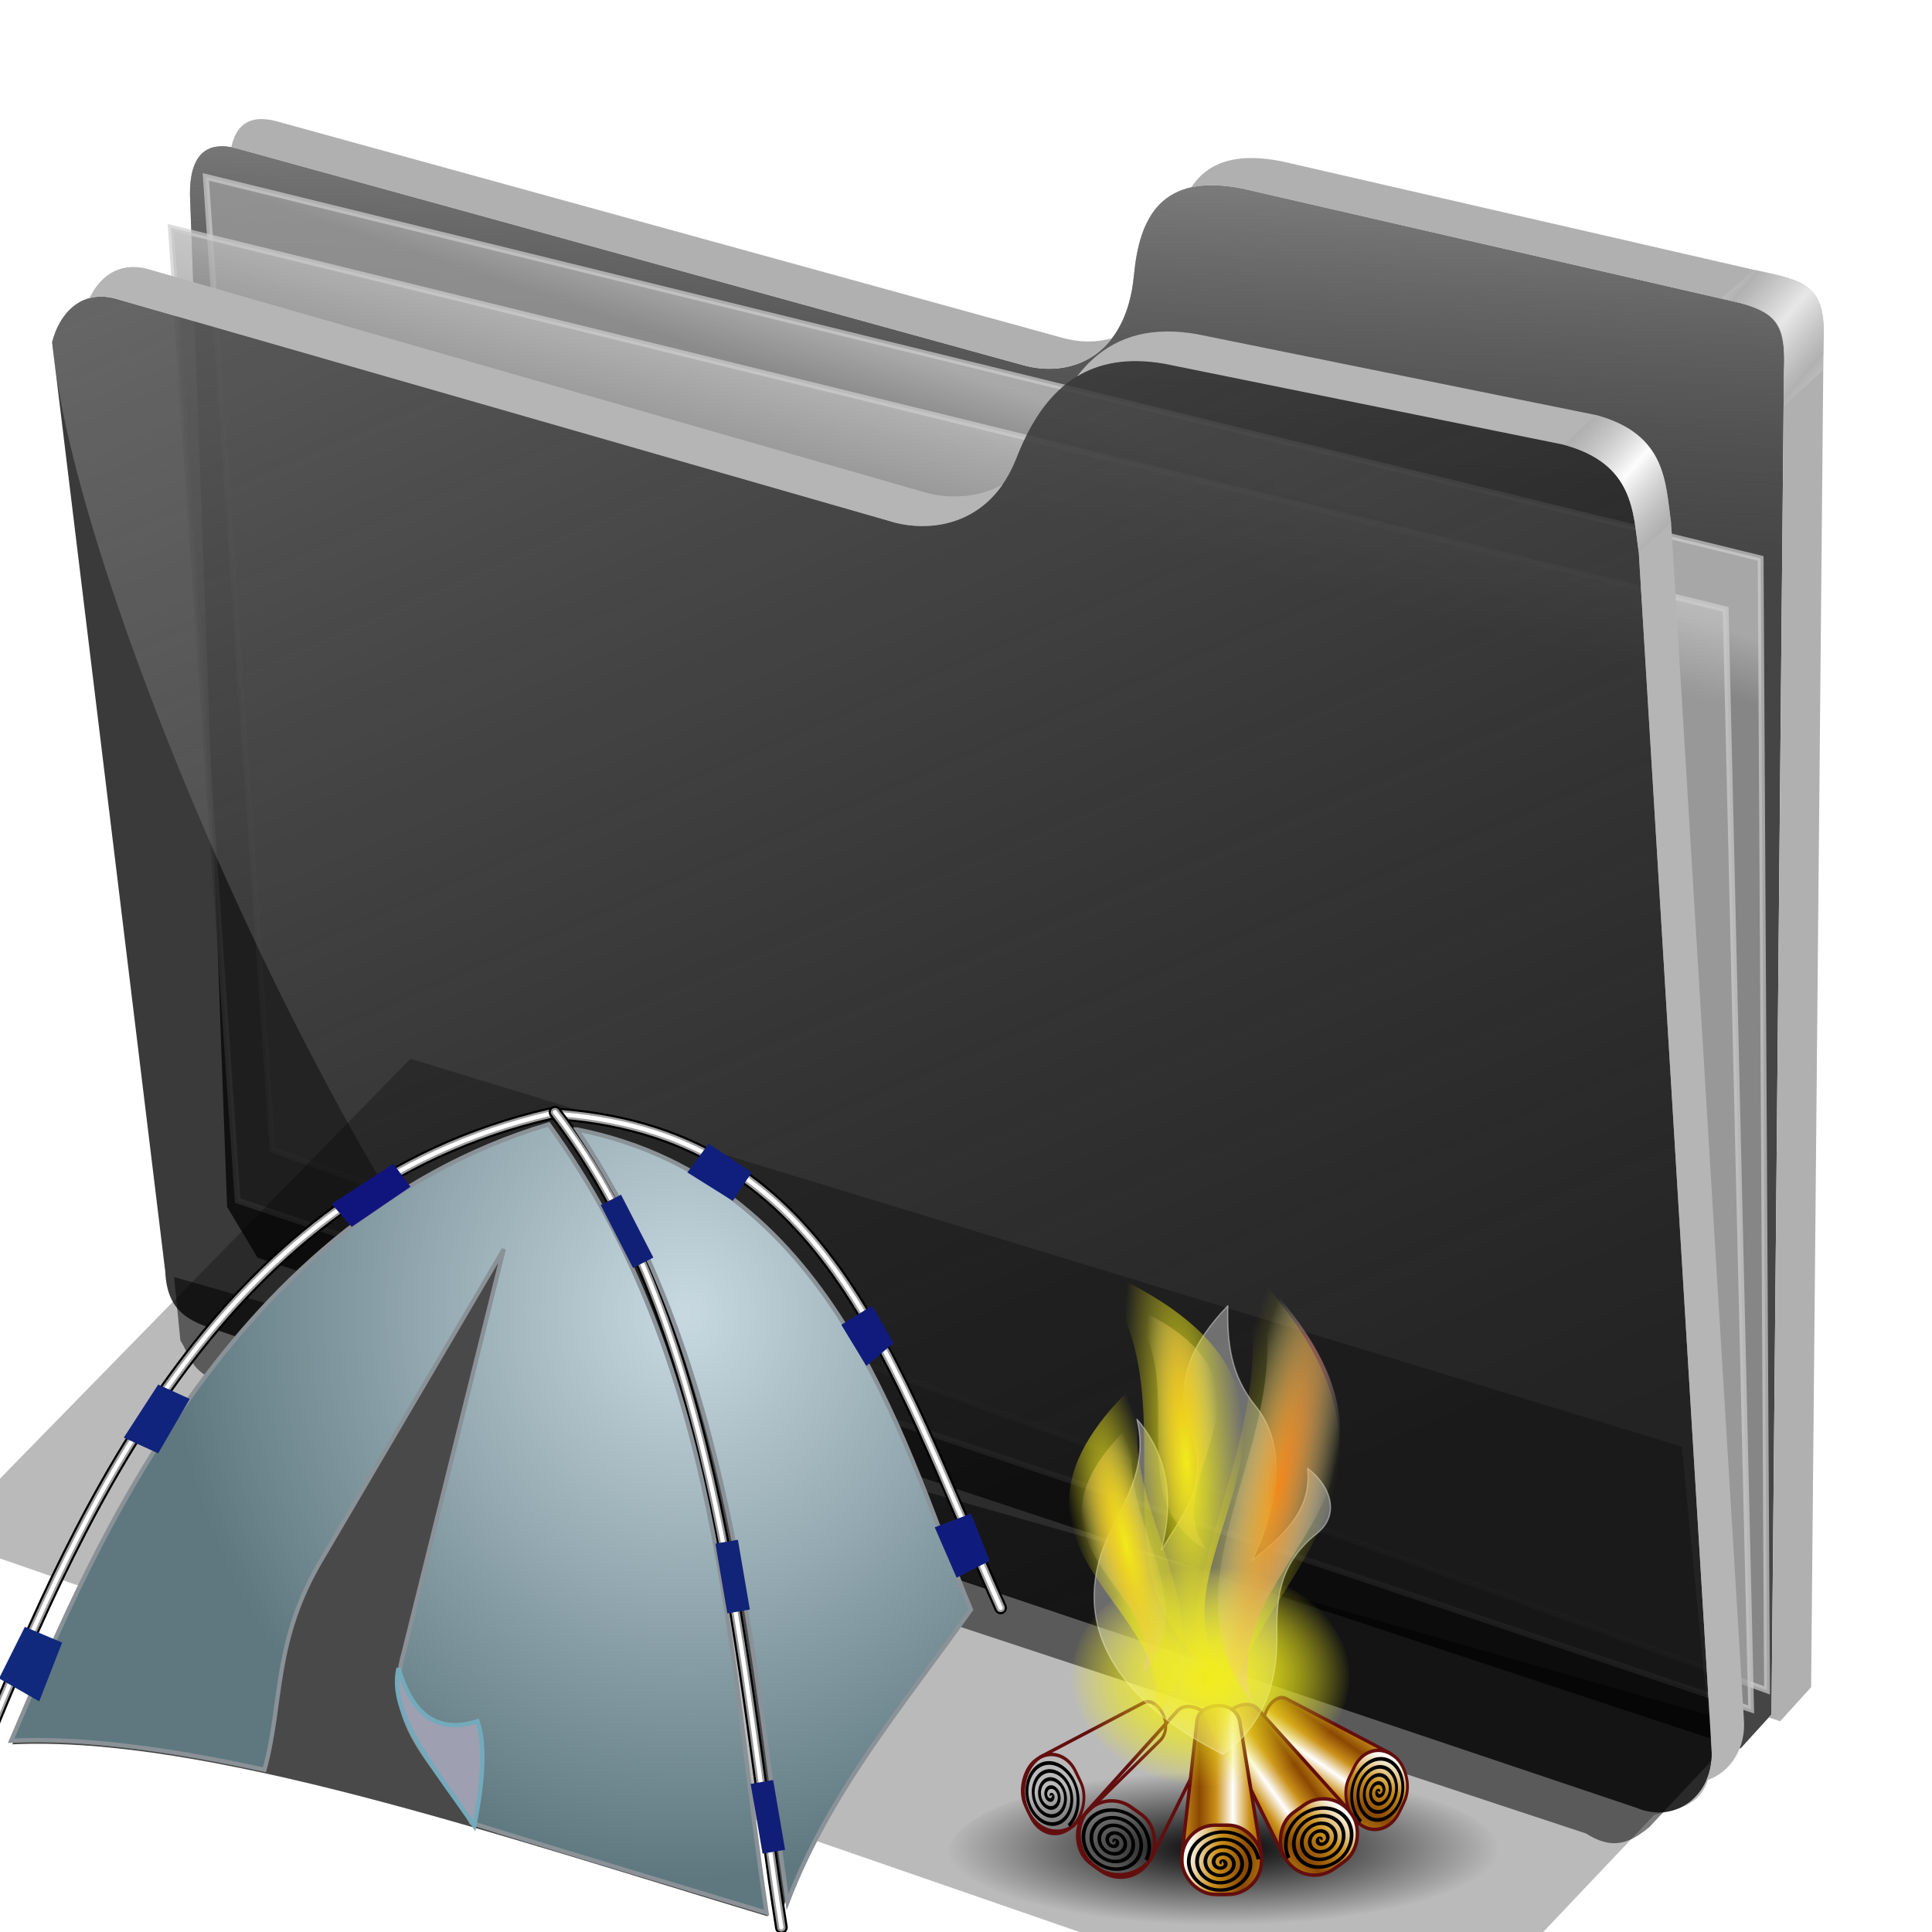 <?xml version="1.0" encoding="UTF-8" standalone="no"?>
<!-- Created with Inkscape (http://www.inkscape.org/) -->

<svg
   xmlns:dc="http://purl.org/dc/elements/1.1/"
   xmlns:cc="http://creativecommons.org/ns#"
   xmlns:rdf="http://www.w3.org/1999/02/22-rdf-syntax-ns#"
   xmlns:svg="http://www.w3.org/2000/svg"
   xmlns="http://www.w3.org/2000/svg"
   xmlns:xlink="http://www.w3.org/1999/xlink"
   xmlns:sodipodi="http://sodipodi.sourceforge.net/DTD/sodipodi-0.dtd"
   xmlns:inkscape="http://www.inkscape.org/namespaces/inkscape"
   id="svg2"
   sodipodi:version="0.32"
   inkscape:version="0.91 r13725"
   width="256"
   height="256"
   sodipodi:docname="folder-hobbies-camping.svg"
   inkscape:output_extension="org.inkscape.output.svg.inkscape"
   version="1.1">
  <defs
     id="defs5">
    <linearGradient
       id="linearGradient3436">
      <stop
         id="stop3438"
         stop-color="#c8d9e1"
         stop-opacity="1" />
      <stop
         offset="1"
         id="stop3440"
         stop-color="#5f787f"
         stop-opacity="1" />
    </linearGradient>
    <radialGradient
       inkscape:collect="always"
       xlink:href="#linearGradient3436"
       id="radialGradient4445"
       cx="175.66"
       cy="98.33"
       fx="175.66"
       fy="98.33"
       r="45.99"
       gradientTransform="matrix(-2.566,0.125,-0.137,-2.815,633.462,345.693)"
       gradientUnits="userSpaceOnUse" />
    <linearGradient
       id="linearGradient2884"
       inkscape:collect="always">
      <stop
         stop-opacity="1"
         stop-color="black"
         id="stop2886" />
      <stop
         stop-opacity="0"
         stop-color="black"
         id="stop2888"
         offset="1" />
    </linearGradient>
    <linearGradient
       id="linearGradient2848"
       inkscape:collect="always">
      <stop
         stop-opacity="1"
         stop-color="#f0eb1c"
         id="stop2664" />
      <stop
         stop-opacity="0"
         stop-color="#f0eb1c"
         id="stop2852"
         offset="1" />
    </linearGradient>
    <linearGradient
       id="linearGradient3605">
      <stop
         stop-opacity="1"
         stop-color="#8a4802"
         id="stop5187" />
      <stop
         stop-opacity="1"
         stop-color="#ca9019"
         offset="0.5"
         id="stop3609" />
      <stop
         stop-opacity="1"
         stop-color="white"
         id="stop3611"
         offset="1" />
    </linearGradient>
    <linearGradient
       id="linearGradient3621">
      <stop
         stop-opacity="1"
         stop-color="#f03a1c"
         id="stop3623" />
      <stop
         stop-opacity="0"
         stop-color="#f8f8f4"
         offset="1"
         id="stop3625" />
    </linearGradient>
    <radialGradient
       r="213.78"
       fy="373.25"
       fx="228.71"
       cy="373.25"
       cx="228.71"
       gradientTransform="matrix(1,0,0,0.278,0,261.704)"
       gradientUnits="userSpaceOnUse"
       id="radialGradient5750"
       xlink:href="#linearGradient2884"
       inkscape:collect="always" />
    <radialGradient
       r="108.62"
       fy="187.28"
       fx="188.33"
       cy="187.28"
       cx="188.33"
       gradientTransform="matrix(1,0,0,0.786,0,40.082)"
       gradientUnits="userSpaceOnUse"
       id="radialGradient5752"
       xlink:href="#linearGradient2848"
       inkscape:collect="always" />
    <linearGradient
       y2="350.26"
       x2="228.01"
       y1="350.26"
       x1="201.76"
       spreadMethod="reflect"
       gradientTransform="matrix(0.989,0,0,1.789,2.352,-328.792)"
       gradientUnits="userSpaceOnUse"
       id="linearGradient5754"
       xlink:href="#linearGradient3605"
       inkscape:collect="always" />
    <linearGradient
       y2="392.92"
       x2="193.69"
       y1="407.5"
       x1="237.06"
       spreadMethod="reflect"
       gradientTransform="matrix(0.989,0,0,1.789,2.352,-328.792)"
       gradientUnits="userSpaceOnUse"
       id="linearGradient5756"
       xlink:href="#linearGradient3605"
       inkscape:collect="always" />
    <radialGradient
       r="47.666"
       fy="73.61"
       fx="-530.43"
       cy="73.61"
       cx="-530.43"
       gradientTransform="matrix(0.386,0.084,-0.465,2.141,668.076,14.182)"
       gradientUnits="userSpaceOnUse"
       id="radialGradient5778"
       xlink:href="#linearGradient3621"
       inkscape:collect="always" />
    <radialGradient
       r="47.666"
       fy="73.61"
       fx="-530.43"
       cy="73.61"
       cx="-530.43"
       gradientTransform="matrix(-0.265,0.05,0.32,1.278,208.619,80.822)"
       gradientUnits="userSpaceOnUse"
       id="radialGradient5780"
       xlink:href="#linearGradient3621"
       inkscape:collect="always" />
    <radialGradient
       r="47.666"
       fy="73.61"
       fx="-530.43"
       cy="73.61"
       cx="-530.43"
       gradientTransform="matrix(0.268,-0.036,0.097,1.314,529.466,-11.796)"
       gradientUnits="userSpaceOnUse"
       id="radialGradient5782"
       xlink:href="#linearGradient3621"
       inkscape:collect="always" />
    <radialGradient
       r="47.666"
       fy="73.61"
       fx="-530.43"
       cy="73.61"
       cx="-530.43"
       gradientTransform="matrix(0.459,0.1,-0.553,2.549,709.124,1.56)"
       gradientUnits="userSpaceOnUse"
       id="radialGradient5784"
       xlink:href="#linearGradient2848"
       inkscape:collect="always" />
    <radialGradient
       r="47.666"
       fy="73.61"
       fx="-530.43"
       cy="73.61"
       cx="-530.43"
       gradientTransform="matrix(0.45,-0.06,0.164,2.205,622.206,-75.666)"
       gradientUnits="userSpaceOnUse"
       id="radialGradient5786"
       xlink:href="#linearGradient2848"
       inkscape:collect="always" />
    <radialGradient
       r="47.666"
       fy="73.61"
       fx="-530.43"
       cy="73.61"
       cx="-530.43"
       gradientTransform="matrix(-0.36,0.068,0.434,1.734,150.807,57.224)"
       gradientUnits="userSpaceOnUse"
       id="radialGradient5788"
       xlink:href="#linearGradient2848"
       inkscape:collect="always" />
    <linearGradient
       inkscape:collect="always"
       id="linearGradient4167">
      <stop
         id="stop4169"
         stop-color="#adadad"
         stop-opacity="0.624" />
      <stop
         offset="1"
         id="stop4171"
         stop-color="#ffffff"
         stop-opacity="0.973" />
    </linearGradient>
    <linearGradient
       id="linearGradient4223"
       inkscape:collect="always">
      <stop
         id="stop4225"
         stop-color="#bebebe"
         stop-opacity="0.803" />
      <stop
         id="stop4227"
         offset="1"
         stop-color="#9f9f9f"
         stop-opacity="0.732" />
    </linearGradient>
    <linearGradient
       id="linearGradient4211"
       inkscape:collect="always">
      <stop
         id="stop4213"
         stop-color="#9f9f9f"
         stop-opacity="0.634" />
      <stop
         id="stop4215"
         offset="1"
         stop-color="#696969"
         stop-opacity="0" />
    </linearGradient>
    <linearGradient
       id="linearGradient4171"
       inkscape:collect="always">
      <stop
         id="stop4173"
         stop-color="#b2b2b2"
         stop-opacity="0.624" />
      <stop
         id="stop4175"
         offset="1"
         stop-color="#ffffff"
         stop-opacity="0.698" />
    </linearGradient>
    <linearGradient
       id="linearGradient4142"
       inkscape:collect="always">
      <stop
         id="stop4144"
         stop-color="#909090"
         stop-opacity="0.519" />
      <stop
         id="stop4146"
         offset="1"
         stop-color="#696969"
         stop-opacity="0" />
    </linearGradient>
    <linearGradient
       gradientUnits="userSpaceOnUse"
       y2="324.36"
       x2="278.75"
       y1="63.25"
       x1="165.74"
       id="linearGradient4148"
       xlink:href="#linearGradient4142"
       inkscape:collect="always" />
    <filter
       height="1.1"
       y="-0.05"
       width="1.056"
       x="-0.028"
       id="filter4160"
       inkscape:collect="always"
       color-interpolation-filters="sRGB">
      <feGaussianBlur
         id="feGaussianBlur4162"
         stdDeviation="3.563"
         inkscape:collect="always" />
    </filter>
    <linearGradient
       spreadMethod="reflect"
       gradientUnits="userSpaceOnUse"
       y2="114.16"
       x2="387.93"
       y1="106.85"
       x1="379.78"
       id="linearGradient4177"
       xlink:href="#linearGradient4167"
       inkscape:collect="always" />
    <linearGradient
       gradientTransform="translate(26.809,-26.383)"
       y2="114.16"
       x2="387.93"
       y1="108.46"
       x1="381.27"
       spreadMethod="reflect"
       gradientUnits="userSpaceOnUse"
       id="linearGradient4207"
       xlink:href="#linearGradient4171"
       inkscape:collect="always" />
    <linearGradient
       gradientUnits="userSpaceOnUse"
       y2="125.1"
       x2="281.1"
       y1="61.711"
       x1="284.7"
       id="linearGradient4217"
       xlink:href="#linearGradient4211"
       inkscape:collect="always" />
    <linearGradient
       gradientUnits="userSpaceOnUse"
       y2="103.09"
       x2="255.7"
       y1="93.26"
       x1="259.02"
       id="linearGradient4229"
       xlink:href="#linearGradient4223"
       inkscape:collect="always" />
    <linearGradient
       gradientUnits="userSpaceOnUse"
       y2="117.29"
       x2="258.99"
       y1="102.54"
       x1="262.84"
       id="linearGradient4237"
       xlink:href="#linearGradient4223"
       inkscape:collect="always" />
    <filter
       height="1.136"
       y="-0.068"
       width="1.049"
       x="-0.024"
       id="filter4257"
       inkscape:collect="always"
       color-interpolation-filters="sRGB">
      <feGaussianBlur
         id="feGaussianBlur4259"
         stdDeviation="2.754"
         inkscape:collect="always" />
    </filter>
  </defs>
  <sodipodi:namedview
     inkscape:window-height="1056"
     inkscape:window-width="1920"
     inkscape:pageshadow="2"
     inkscape:pageopacity="0.0"
     guidetolerance="10.0"
     gridtolerance="10.0"
     objecttolerance="10.0"
     borderopacity="1.0"
     bordercolor="#666666"
     pagecolor="#ffffff"
     id="base"
     width="256"
     height="256"
     inkscape:zoom="3.4023438"
     inkscape:cx="128"
     inkscape:cy="128"
     inkscape:window-x="0"
     inkscape:window-y="0"
     inkscape:current-layer="svg2"
     showgrid="false"
     inkscape:window-maximized="1" />
  <g
     transform="matrix(0.771,0,0,0.771,-82.687,-26.111)"
     id="g4261">
    <path
       d="m 137.158,253.333 1.093,10.929 c 1.695,2.564 1.625,5.182 6.557,7.104 l 234.99,77.596 c 4.362,2.76 7.274,1.936 10.911,-1.093 l 16.393,-17.486 z"
       id="path4239"
       inkscape:connector-curvature="0"
       sodipodi:nodetypes="ccccccc"
       stroke-opacity="1"
       fill="#000000"
       filter="url(#filter4257)"
       fill-rule="evenodd"
       stroke="none"
       stroke-linejoin="miter"
       fill-opacity="0.514"
       stroke-linecap="butt"
       stroke-width="1" />
    <path
       d="M 146.277,241.277 139.894,67.34 c -0.054,-6.438 2.499,-9.417 7.979,-7.979 l 135.106,37.234 c 8.126,2.326 17.809,-1.267 19.149,-15.426 0.936,-9.894 4.671,-17.67 18.617,-14.894 l 85.638,19.681 c 6.411,1.511 7.818,4.448 7.447,11.702 l -2.128,230.851 -5.319,5.851 -254.867,-84.342 z"
       id="path4198"
       inkscape:connector-curvature="0"
       sodipodi:nodetypes="ccccsccccccc"
       stroke-opacity="1"
       fill="#000000"
       fill-rule="evenodd"
       stroke="none"
       stroke-linejoin="miter"
       fill-opacity="0.73"
       stroke-linecap="butt"
       stroke-width="1" />
    <path
       sodipodi:nodetypes="ccccsccccccc"
       inkscape:connector-curvature="0"
       id="path4209"
       d="M 146.277,241.277 139.894,67.34 c -0.054,-6.438 2.499,-9.417 7.979,-7.979 l 135.106,37.234 c 8.126,2.326 17.809,-1.267 19.149,-15.426 0.936,-9.894 4.671,-17.67 18.617,-14.894 l 85.638,19.681 c 6.411,1.511 7.818,4.448 7.447,11.702 l -2.128,230.851 -5.319,5.851 -254.867,-84.342 z"
       stroke-opacity="1"
       fill="url(#linearGradient4217)"
       fill-rule="evenodd"
       stroke="none"
       stroke-linejoin="miter"
       fill-opacity="1"
       stroke-linecap="butt"
       stroke-width="1" />
    <path
       inkscape:connector-curvature="0"
       id="path4221"
       d="m 142.623,64.262 267.213,65.574 1.093,194.536 -256.831,-92.896 z"
       sodipodi:nodetypes="ccccc"
       stroke-opacity="0.705"
       fill="url(#linearGradient4229)"
       fill-rule="evenodd"
       stroke="#cecece"
       stroke-linejoin="miter"
       fill-opacity="1"
       stroke-linecap="butt"
       stroke-width="1" />
    <path
       d="m 136.612,73.005 267.213,65.574 4.372,189.071 -260.109,-87.432 z"
       id="path4219"
       inkscape:connector-curvature="0"
       stroke-opacity="0.705"
       fill="url(#linearGradient4237)"
       fill-rule="evenodd"
       stroke="#cecece"
       stroke-linejoin="miter"
       fill-opacity="1"
       stroke-linecap="butt"
       stroke-width="1" />
    <path
       d="m 116.204,92.685 c 1.132,-4.541 4.635,-9.034 10.687,-7.545 L 261.111,123.704 c 6.481,1.636 16.363,0.332 20.833,-11.111 4.009,-10.262 10.874,-18.78 25.463,-16.204 l 68.519,13.889 c 12.253,3.29 11.967,11.681 12.963,18.519 l 12.5,205.556 c 0.65,7.443 -5.751,13.213 -12.963,10.185 L 144.907,262.593 c -4.922,-1.559 -8.94,-3.097 -9.259,-10.185 z"
       id="path4138"
       inkscape:connector-curvature="0"
       sodipodi:nodetypes="cccscccccccc"
       stroke-opacity="1"
       fill="#000000"
       fill-rule="evenodd"
       stroke="none"
       stroke-linejoin="miter"
       fill-opacity="0.77"
       stroke-linecap="butt"
       stroke-width="1" />
    <path
       sodipodi:nodetypes="cccsccccccc"
       inkscape:connector-curvature="0"
       id="path4140"
       d="m 116.204,92.685 c 1.132,-4.541 4.635,-9.034 10.687,-7.545 L 261.111,123.704 c 6.481,1.636 16.363,0.332 20.833,-11.111 4.009,-10.262 10.874,-18.78 25.463,-16.204 l 68.519,13.889 c 12.253,3.29 11.967,11.681 12.963,18.519 l 12.5,205.556 c 0.65,7.443 -5.751,13.213 -12.963,10.185 L 209.722,283.889 C 173.765,257.83 120.359,138.216 116.204,92.685 Z"
       stroke-opacity="1"
       fill="url(#linearGradient4148)"
       fill-rule="evenodd"
       stroke="none"
       stroke-linejoin="miter"
       fill-opacity="1"
       stroke-linecap="butt"
       stroke-width="1" />
    <path
       d="m 177.778,215.833 -80.556,82.407 255.556,88.426 38.75,-40.871 c 4.635,-1.302 9.968,-1.381 9.861,-10.981 L 396.296,282.5 Z"
       id="path4150"
       inkscape:connector-curvature="0"
       sodipodi:nodetypes="ccccccc"
       stroke-opacity="1"
       fill="#000000"
       filter="url(#filter4160)"
       fill-rule="evenodd"
       stroke="none"
       stroke-linejoin="miter"
       fill-opacity="0.273"
       stroke-linecap="butt"
       stroke-width="1" />
    <path
       inkscape:connector-curvature="0"
       d="m 130.297,79.758 c -3.737,-0.059 -6.271,2.374 -7.662,5.354 1.245,-0.331 2.659,-0.363 4.256,0.029 l 134.221,38.562 c 5.499,1.388 13.442,0.658 18.455,-6.582 -4.306,2.386 -9.166,2.433 -12.9,1.49 L 132.447,80.047 c -0.757,-0.186 -1.473,-0.278 -2.15,-0.289 z m 177.547,11.074 c -7.107,0.029 -11.993,3.152 -15.514,7.738 3.827,-2.318 8.719,-3.304 15.078,-2.182 l 68.518,13.889 c 12.253,3.29 11.967,11.682 12.963,18.52 l 12.5,205.555 c 0.175,2.008 -0.176,3.885 -0.904,5.51 4.096,-1.288 6.901,-5.556 6.461,-10.602 l -12.5,-205.557 c -0.996,-6.838 -0.71,-15.227 -12.963,-18.518 L 312.963,91.297 c -1.824,-0.322 -3.527,-0.471 -5.119,-0.465 z"
       id="path4164"
       stroke-opacity="1"
       fill="#b5b5b5"
       fill-rule="evenodd"
       stroke="none"
       stroke-linejoin="miter"
       fill-opacity="1"
       stroke-linecap="butt"
       stroke-width="1" />
    <path
       id="path4169"
       d="m 375.926,110.277 c 12.253,3.29 11.967,11.682 12.963,18.52 2.184,-2.058 3.134,-2.713 5.557,-5.094 -0.996,-6.838 -0.71,-15.227 -12.963,-18.518 -2.398,2.288 -2.992,2.799 -5.557,5.092 z"
       inkscape:connector-curvature="0"
       sodipodi:nodetypes="ccccc"
       stroke-opacity="1"
       fill="url(#linearGradient4177)"
       fill-rule="evenodd"
       stroke="none"
       stroke-linejoin="miter"
       fill-opacity="1"
       stroke-linecap="butt"
       stroke-width="1" />
    <path
       inkscape:connector-curvature="0"
       d="m 151.904,54.332 c -2.674,0.112 -4.278,1.802 -4.9,4.838 0.282,0.052 0.57,0.113 0.869,0.191 l 135.105,37.234 c 5.412,1.549 11.51,0.467 15.379,-4.605 -2.772,0.802 -5.762,0.728 -8.57,-0.076 L 154.682,54.682 c -1.027,-0.27 -1.954,-0.384 -2.777,-0.35 z m 170.883,6.701 c -5.399,-0.127 -8.737,1.853 -10.814,5.035 2.347,-0.519 5.228,-0.496 8.771,0.209 l 85.639,19.68 c 6.411,1.511 7.818,4.449 7.447,11.703 l -2.129,230.85 -0.475,0.521 1.965,0.65 5.318,-5.852 2.129,-230.852 c 0.371,-7.255 -1.036,-10.19 -7.447,-11.701 L 327.553,61.596 c -1.743,-0.347 -3.327,-0.529 -4.766,-0.562 z"
       id="path4200"
       stroke-opacity="1"
       fill="#b0b0b0"
       fill-rule="evenodd"
       stroke="none"
       stroke-linejoin="miter"
       fill-opacity="1"
       stroke-linecap="butt"
       stroke-width="1" />
    <path
       sodipodi:nodetypes="ccccc"
       inkscape:connector-curvature="0"
       d="m 403.124,85.141 c 12.402,2.867 10.717,4.984 10.703,18.468 2.184,-2.058 4.251,-3.752 6.674,-6.133 0.485,-12.137 1.005,-14.994 -11.898,-17.245 -2.398,2.288 -2.914,2.617 -5.479,4.91 z"
       id="path4205"
       stroke-opacity="1"
       fill="url(#linearGradient4207)"
       fill-rule="evenodd"
       stroke="none"
       stroke-linejoin="miter"
       fill-opacity="1"
       stroke-linecap="butt"
       stroke-width="1" />
  </g>
  <g
     id="text4194"
     transform="translate(41.852,-75.051)"
     font-style="normal"
     word-spacing="0"
     line-height="125%"
     font-weight="bold"
     font-stretch="normal"
     letter-spacing="0"
     font-variant="normal"
     font-size="7.5"
     stroke-opacity="1"
     font-family="STIXIntegralsSm"
     fill="#000000"
     stroke="none"
     stroke-linejoin="miter"
     fill-opacity="1"
     stroke-linecap="butt"
     stroke-width="1">
    <path
       d="m -33.815,58.841 -2.205,0 -0.348,0.996 -1.417,0 2.025,-5.468 1.681,0 2.025,5.468 -1.417,0 -0.344,-0.996 z m -1.853,-1.014 1.498,0 -0.747,-2.175 -0.751,2.175 z"
       id="path4199"
       inkscape:connector-curvature="0" />
    <path
       d="m -31.332,54.369 2.34,0 q 1.044,0 1.6,0.465 0.56,0.461 0.56,1.318 0,0.861 -0.56,1.326 -0.557,0.461 -1.6,0.461 l -0.93,0 0,1.897 -1.41,0 0,-5.468 z m 1.41,1.022 0,1.527 0.78,0 q 0.41,0 0.634,-0.198 0.223,-0.201 0.223,-0.568 0,-0.366 -0.223,-0.564 -0.223,-0.198 -0.634,-0.198 l -0.78,0 z"
       id="path4201"
       inkscape:connector-curvature="0" />
  </g>
  <g
     id="g4857"
     transform="matrix(0.578,0,0,0.578,-6.984,121.473)">
    <path
       inkscape:connector-curvature="0"
       id="path4284"
       d="M 138.137,48.42 C 62.189,71.132 30.707,152.994 14.904,189.727 c 44.35,-2.057 110.384,20.527 173.184,39.436 -9.126,-60.943 -9.866,-125.315 -49.951,-180.742 z m 5.258,1.314 c 36.069,53.738 40.128,121.432 48.309,177.127 9.717,-25.401 26.445,-45.01 42.062,-67.039 C 219.171,125.41 204.214,61.823 143.394,49.734 Z"
       style="fill:#494949;fill-opacity:1;fill-rule:evenodd;stroke:none;stroke-width:0.969;stroke-linecap:butt;stroke-linejoin:miter;stroke-opacity:1" />
    <g
       transform="matrix(0.969,0,0,0.969,2.342,19.522)"
       id="g3736">
      <g
         id="g3720">
        <path
           inkscape:connector-curvature="0"
           stroke-miterlimit="4"
           sodipodi:nodetypes="ccc"
           id="path2944"
           d="M 6.441,175.576 C 29.533,118.969 63.031,44.163 140.339,26.424 c 65.273,3.856 80.072,57.732 106.441,116.949"
           style="fill:none;fill-rule:evenodd;stroke:#000000;stroke-width:3;stroke-linecap:round;stroke-linejoin:round;stroke-miterlimit:4;stroke-dasharray:none;stroke-opacity:1" />
        <path
           inkscape:connector-curvature="0"
           stroke-miterlimit="4"
           d="M 6.441,175.576 C 29.533,118.969 63.031,44.163 140.339,26.424 c 65.273,3.856 80.072,57.732 106.441,116.949"
           id="path3716"
           sodipodi:nodetypes="ccc"
           style="fill:none;fill-rule:evenodd;stroke:#a0a0a0;stroke-width:2;stroke-linecap:round;stroke-linejoin:round;stroke-miterlimit:4;stroke-dasharray:none;stroke-opacity:1" />
        <path
           inkscape:connector-curvature="0"
           stroke-miterlimit="4"
           sodipodi:nodetypes="ccc"
           id="path3718"
           d="M 6.441,175.576 C 29.533,118.969 63.031,44.163 140.339,26.424 c 65.273,3.856 80.072,57.732 106.441,116.949"
           style="fill:none;fill-rule:evenodd;stroke:#ffffff;stroke-width:1;stroke-linecap:round;stroke-linejoin:round;stroke-miterlimit:4;stroke-dasharray:none;stroke-opacity:1" />
      </g>
      <g
         id="g3731">
        <path
           inkscape:connector-curvature="0"
           stroke-miterlimit="4"
           sodipodi:nodetypes="cc"
           id="path3725"
           d="M 194.915,218.966 C 185.526,159.609 180.696,76.903 141.356,26.085"
           style="fill:none;fill-rule:evenodd;stroke:#000000;stroke-width:3;stroke-linecap:round;stroke-linejoin:round;stroke-miterlimit:4;stroke-dasharray:none;stroke-opacity:1" />
        <path
           inkscape:connector-curvature="0"
           stroke-miterlimit="4"
           d="M 194.915,218.966 C 185.526,159.609 180.696,76.903 141.356,26.085"
           id="path3727"
           sodipodi:nodetypes="cc"
           style="fill:none;fill-rule:evenodd;stroke:#979797;stroke-width:2;stroke-linecap:round;stroke-linejoin:round;stroke-miterlimit:4;stroke-dasharray:none;stroke-opacity:1" />
        <path
           inkscape:connector-curvature="0"
           stroke-miterlimit="4"
           sodipodi:nodetypes="cc"
           id="path3729"
           d="M 194.915,218.966 C 185.526,159.609 180.696,76.903 141.356,26.085"
           style="fill:none;fill-rule:evenodd;stroke:#ffffff;stroke-width:1;stroke-linecap:round;stroke-linejoin:round;stroke-miterlimit:4;stroke-dasharray:none;stroke-opacity:1" />
      </g>
    </g>
    <path
       id="path3756"
       d="M 137.875,47.584 C 61.928,70.296 30.443,152.157 14.641,188.891 c 16.72,-0.775 36.524,1.955 58.072,6.666 4.274,-15.545 1.842,-29.422 13.27,-48.508 L 127.58,76.191 104.666,168.553 c -5.15,17.466 8.813,26.74 15.51,39.129 -2.136,-0.393 55.057,16.846 67.648,20.645 C 178.698,167.383 177.96,103.011 137.875,47.584 Z m 6.432,1.17 C 180.376,102.492 184.433,170.186 192.613,225.881 202.33,200.48 219.06,180.87 234.678,158.842 220.083,124.429 205.126,60.842 144.307,48.754 Z"
       inkscape:connector-curvature="0"
       style="fill:url(#radialGradient4445);fill-opacity:1;fill-rule:evenodd;stroke:#8a9297;stroke-width:0.969;stroke-linecap:butt;stroke-linejoin:miter;stroke-opacity:1" />
    <path
       inkscape:connector-curvature="0"
       id="path3766"
       d="m 11.872,174.616 5.915,-11.83 8.544,3.615 -5.258,13.474 -9.201,-5.258 z"
       style="fill:#10297d;fill-opacity:1;fill-rule:evenodd;stroke:none;stroke-width:1;stroke-linecap:butt;stroke-linejoin:miter;stroke-opacity:1" />
    <path
       inkscape:connector-curvature="0"
       id="path3768"
       d="m 48.349,123.022 -7.887,-3.615 7.887,-12.159 7.23,3.286 -7.23,12.488 z"
       style="fill:#10247d;fill-opacity:1;fill-rule:evenodd;stroke:none;stroke-width:1;stroke-linecap:butt;stroke-linejoin:miter;stroke-opacity:1" />
    <path
       inkscape:connector-curvature="0"
       id="path3770"
       d="m 92.713,71.1 -4.601,-5.258 14.131,-9.201 3.943,5.258 -13.474,9.201 z"
       style="fill:#10157d;fill-opacity:1;fill-rule:evenodd;stroke:none;stroke-width:1;stroke-linecap:butt;stroke-linejoin:miter;stroke-opacity:1" />
    <path
       inkscape:connector-curvature="0"
       sodipodi:nodetypes="ccccc"
       id="path3772"
       d="m 169.652,58.62 4.888,-6.581 9.859,6.572 -4.321,6.531 -10.426,-6.523 z"
       style="fill:#101f7d;fill-opacity:1;fill-rule:evenodd;stroke:none;stroke-width:1;stroke-linecap:butt;stroke-linejoin:miter;stroke-opacity:1" />
    <path
       inkscape:connector-curvature="0"
       sodipodi:nodetypes="ccccc"
       id="path3774"
       d="m 204.954,93.545 7.049,-4.371 4.929,8.544 -6.244,5.258 -5.735,-9.431 z"
       style="fill:#101b7d;fill-opacity:1;fill-rule:evenodd;stroke:none;stroke-width:1;stroke-linecap:butt;stroke-linejoin:miter;stroke-opacity:1" />
    <path
       inkscape:connector-curvature="0"
       sodipodi:nodetypes="ccccc"
       id="path3776"
       d="m 231.383,151.522 7.567,-3.853 -4.272,-10.845 -8.314,3.147 5.02,11.551 z"
       style="fill:#101c7d;fill-opacity:1;fill-rule:evenodd;stroke:none;stroke-width:1;stroke-linecap:butt;stroke-linejoin:miter;stroke-opacity:1" />
    <rect
       stroke-miterlimit="4"
       transform="matrix(0.986,-0.169,0.169,0.986,0,0)"
       y="226.96"
       x="147.88"
       height="16.216"
       width="5.229"
       id="rect3788"
       style="opacity:1;fill:#111e77;fill-opacity:1;stroke:none;stroke-width:2;stroke-linecap:round;stroke-linejoin:round;stroke-miterlimit:4;stroke-dasharray:none;stroke-opacity:1" />
    <rect
       stroke-miterlimit="4"
       id="rect3790"
       width="5.229"
       height="16.216"
       x="149.22"
       y="171.33"
       transform="matrix(0.986,-0.169,0.169,0.986,0,0)"
       style="opacity:1;fill:#112477;fill-opacity:1;stroke:none;stroke-width:2;stroke-linecap:round;stroke-linejoin:round;stroke-miterlimit:4;stroke-dasharray:none;stroke-opacity:1" />
    <rect
       stroke-miterlimit="4"
       inkscape:transform-center-y="61.70209"
       inkscape:transform-center-x="-41.085722"
       transform="matrix(0.889,-0.457,0.457,0.889,0,0)"
       y="127.33"
       x="103.05"
       height="16.216"
       width="5.229"
       id="rect5074"
       style="opacity:1;fill:#112077;fill-opacity:1;stroke:none;stroke-width:2;stroke-linecap:round;stroke-linejoin:round;stroke-miterlimit:4;stroke-dasharray:none;stroke-opacity:1" />
    <path
       sodipodi:nodetypes="cccc"
       inkscape:connector-curvature="0"
       id="path4450"
       d="m 103.458,172.234 c -2.514,10.392 8.679,23.525 17.341,36.152 1.51,-7.633 2.931,-17.382 0.758,-23.963 -5.912,1.96 -14.177,1.871 -18.099,-12.188 z"
       style="fill:#9e9fb0;fill-opacity:1;fill-rule:evenodd;stroke:#73aabc;stroke-width:1;stroke-linecap:butt;stroke-linejoin:miter;stroke-opacity:1" />
  </g>
  <g
     id="g3631"
     transform="matrix(0.366,0,0,0.366,12.403,150.29)">
    <ellipse
       ry="64.58"
       rx="213.78"
       cy="360.35"
       cx="230.42"
       stroke-miterlimit="4"
       id="path2882"
       transform="matrix(0.469,0,0,-0.469,301.579,429.926)"
       stroke-dasharray="none"
       stroke-opacity="0.407"
       fill="url(#radialGradient5750)"
       stroke="none"
       stroke-linejoin="round"
       fill-opacity="1"
       stroke-linecap="round"
       stroke-width="2.9"
       stroke-dashoffset="1.56" />
    <ellipse
       ry="83.921"
       rx="107.17"
       cy="187.28"
       cx="188.33"
       stroke-miterlimit="4"
       transform="matrix(0.469,0,0,0.469,315.94,108.643)"
       id="path2858"
       stroke-dasharray="none"
       stroke-opacity="0.407"
       fill="url(#radialGradient5752)"
       stroke="none"
       stroke-linejoin="round"
       fill-opacity="1"
       stroke-linecap="round"
       stroke-width="2.9"
       stroke-dashoffset="1.56" />
    <g
       id="g2820"
       transform="matrix(-0.195,0.406,0.338,0.235,375.714,56.91)">
      <path
         inkscape:connector-curvature="0"
         stroke-miterlimit="4"
         d="m 217.225,270.133 c 6.609,-0.015 15.204,3.838 16.244,14.025 l 16.492,101.153 c 0,16.945 -13.642,30.587 -30.587,30.587 l -0.249,0 c -16.945,0 -30.587,-13.642 -30.587,-30.587 l 11.642,-103.093 c 0.562,-8.233 9.186,-12.067 17.045,-12.085 z"
         id="path2822"
         sodipodi:nodetypes="cccccccs"
         stroke-opacity="1"
         fill="url(#linearGradient5754)"
         stroke="#630e0e"
         stroke-linejoin="round"
         fill-opacity="1"
         stroke-linecap="round"
         stroke-width="2.661"
         stroke-dashoffset="1.56" />
      <rect
         rx="25.756"
         stroke-miterlimit="4"
         ry="25.756"
         y="362.45"
         x="188.54"
         height="53.44"
         width="61.42"
         id="rect2824"
         stroke-dasharray="none"
         stroke-opacity="1"
         fill="url(#linearGradient5756)"
         stroke="#630e0e"
         stroke-linejoin="round"
         fill-opacity="1"
         stroke-linecap="round"
         stroke-width="2.661"
         stroke-dashoffset="1.56" />
      <path
         stroke-miterlimit="4"
         sodipodi:type="spiral"
         id="path2826"
         sodipodi:cx="219.25008"
         sodipodi:cy="391.97229"
         sodipodi:expansion="1"
         sodipodi:revolution="4.4482117"
         sodipodi:radius="28.418303"
         sodipodi:argument="-21.77248"
         sodipodi:t0="0"
         d="m 219.25,391.972 c -0.938,-0.208 -0.182,-1.367 0.346,-1.559 1.432,-0.52 2.656,0.959 2.772,2.252 0.208,2.314 -2,4.005 -4.158,3.984 -3.166,-0.03 -5.381,-3.051 -5.197,-6.063 0.245,-4.015 4.104,-6.766 7.969,-6.41 4.864,0.449 8.158,5.158 7.622,9.875 -0.648,5.712 -6.213,9.552 -11.78,8.835 -6.561,-0.844 -10.947,-7.268 -10.048,-13.686 1.039,-7.409 8.324,-12.344 15.591,-11.26 8.258,1.232 13.742,9.379 12.473,17.497 -1.424,9.107 -10.435,15.141 -19.403,13.686 -9.956,-1.615 -16.54,-11.491 -14.898,-21.308 1.807,-10.805 12.547,-17.939 23.214,-16.111 11.654,1.997 19.339,13.603 17.324,25.12 -2.188,12.503 -14.658,20.739 -27.025,18.536 -13.352,-2.378 -22.139,-15.715 -19.749,-28.931 2.568,-14.201 16.771,-23.539 30.836,-20.962 11.628,2.131 20.695,11.824 22.367,23.478"
         transform="matrix(1.003,0,0,0.886,-0.66,44.247)"
         stroke-dasharray="none"
         stroke-opacity="1"
         fill="none"
         fill-rule="evenodd"
         stroke="#000000"
         stroke-linejoin="miter"
         stroke-linecap="butt"
         stroke-width="2.906" />
    </g>
    <g
       transform="matrix(0.195,0.406,-0.338,0.235,436.168,58.39)"
       id="g2832">
      <path
         inkscape:connector-curvature="0"
         stroke-miterlimit="4"
         sodipodi:nodetypes="cccccccs"
         id="path2834"
         d="m 217.225,270.133 c 6.609,-0.015 15.204,3.838 16.244,14.025 l 16.492,101.153 c 0,16.945 -13.642,30.587 -30.587,30.587 l -0.249,0 c -16.945,0 -30.587,-13.642 -30.587,-30.587 l 11.642,-103.093 c 0.562,-8.233 9.186,-12.067 17.045,-12.085 z"
         stroke-opacity="1"
         fill="url(#linearGradient5754)"
         stroke="#630e0e"
         stroke-linejoin="round"
         fill-opacity="1"
         stroke-linecap="round"
         stroke-width="2.661"
         stroke-dashoffset="1.56" />
      <rect
         rx="25.756"
         stroke-miterlimit="4"
         id="rect2836"
         width="61.42"
         height="53.44"
         x="188.54"
         y="362.45"
         ry="25.756"
         stroke-dasharray="none"
         stroke-opacity="1"
         fill="url(#linearGradient5756)"
         stroke="#630e0e"
         stroke-linejoin="round"
         fill-opacity="1"
         stroke-linecap="round"
         stroke-width="2.661"
         stroke-dashoffset="1.56" />
      <path
         stroke-miterlimit="4"
         transform="matrix(1.003,0,0,0.886,-0.66,44.247)"
         d="m 219.25,391.972 c -0.938,-0.208 -0.182,-1.367 0.346,-1.559 1.432,-0.52 2.656,0.959 2.772,2.252 0.208,2.314 -2,4.005 -4.158,3.984 -3.166,-0.03 -5.381,-3.051 -5.197,-6.063 0.245,-4.015 4.104,-6.766 7.969,-6.41 4.864,0.449 8.158,5.158 7.622,9.875 -0.648,5.712 -6.213,9.552 -11.78,8.835 -6.561,-0.844 -10.947,-7.268 -10.048,-13.686 1.039,-7.409 8.324,-12.344 15.591,-11.26 8.258,1.232 13.742,9.379 12.473,17.497 -1.424,9.107 -10.435,15.141 -19.403,13.686 -9.956,-1.615 -16.54,-11.491 -14.898,-21.308 1.807,-10.805 12.547,-17.939 23.214,-16.111 11.654,1.997 19.339,13.603 17.324,25.12 -2.188,12.503 -14.658,20.739 -27.025,18.536 -13.352,-2.378 -22.139,-15.715 -19.749,-28.931 2.568,-14.201 16.771,-23.539 30.836,-20.962 11.628,2.131 20.695,11.824 22.367,23.478"
         sodipodi:t0="0"
         sodipodi:argument="-21.77248"
         sodipodi:radius="28.418303"
         sodipodi:revolution="4.4482117"
         sodipodi:expansion="1"
         sodipodi:cy="391.97229"
         sodipodi:cx="219.25008"
         id="path2838"
         sodipodi:type="spiral"
         stroke-dasharray="none"
         stroke-opacity="1"
         fill="none"
         fill-rule="evenodd"
         stroke="#000000"
         stroke-linejoin="miter"
         stroke-linecap="butt"
         stroke-width="2.906" />
    </g>
    <g
       transform="matrix(-0.382,0.273,0.273,0.382,421.126,45.901)"
       id="g2808">
      <path
         inkscape:connector-curvature="0"
         stroke-miterlimit="4"
         sodipodi:nodetypes="cccccccs"
         id="path2810"
         d="m 217.225,270.133 c 6.609,-0.015 15.204,3.838 16.244,14.025 l 16.492,101.153 c 0,16.945 -13.642,30.587 -30.587,30.587 l -0.249,0 c -16.945,0 -30.587,-13.642 -30.587,-30.587 l 11.642,-103.093 c 0.562,-8.233 9.186,-12.067 17.045,-12.085 z"
         stroke-opacity="1"
         fill="url(#linearGradient5754)"
         stroke="#630e0e"
         stroke-linejoin="round"
         fill-opacity="1"
         stroke-linecap="round"
         stroke-width="2.661"
         stroke-dashoffset="1.56" />
      <rect
         rx="25.756"
         stroke-miterlimit="4"
         id="rect2812"
         width="61.42"
         height="53.44"
         x="188.54"
         y="362.45"
         ry="25.756"
         stroke-dasharray="none"
         stroke-opacity="1"
         fill="url(#linearGradient5756)"
         stroke="#630e0e"
         stroke-linejoin="round"
         fill-opacity="1"
         stroke-linecap="round"
         stroke-width="2.661"
         stroke-dashoffset="1.56" />
      <path
         stroke-miterlimit="4"
         transform="matrix(1.003,0,0,0.886,-0.66,44.247)"
         d="m 219.25,391.972 c -0.938,-0.208 -0.182,-1.367 0.346,-1.559 1.432,-0.52 2.656,0.959 2.772,2.252 0.208,2.314 -2,4.005 -4.158,3.984 -3.166,-0.03 -5.381,-3.051 -5.197,-6.063 0.245,-4.015 4.104,-6.766 7.969,-6.41 4.864,0.449 8.158,5.158 7.622,9.875 -0.648,5.712 -6.213,9.552 -11.78,8.835 -6.561,-0.844 -10.947,-7.268 -10.048,-13.686 1.039,-7.409 8.324,-12.344 15.591,-11.26 8.258,1.232 13.742,9.379 12.473,17.497 -1.424,9.107 -10.435,15.141 -19.403,13.686 -9.956,-1.615 -16.54,-11.491 -14.898,-21.308 1.807,-10.805 12.547,-17.939 23.214,-16.111 11.654,1.997 19.339,13.603 17.324,25.12 -2.188,12.503 -14.658,20.739 -27.025,18.536 -13.352,-2.378 -22.139,-15.715 -19.749,-28.931 2.568,-14.201 16.771,-23.539 30.836,-20.962 11.628,2.131 20.695,11.824 22.367,23.478"
         sodipodi:t0="0"
         sodipodi:argument="-21.77248"
         sodipodi:radius="28.418303"
         sodipodi:revolution="4.4482117"
         sodipodi:expansion="1"
         sodipodi:cy="391.97229"
         sodipodi:cx="219.25008"
         id="path2814"
         sodipodi:type="spiral"
         stroke-dasharray="none"
         stroke-opacity="1"
         fill="none"
         fill-rule="evenodd"
         stroke="#000000"
         stroke-linejoin="miter"
         stroke-linecap="butt"
         stroke-width="2.906" />
    </g>
    <g
       id="g2796"
       transform="matrix(0.382,0.273,-0.273,0.382,392.665,46.641)">
      <path
         inkscape:connector-curvature="0"
         stroke-miterlimit="4"
         d="m 217.225,270.133 c 6.609,-0.015 15.204,3.838 16.244,14.025 l 16.492,101.153 c 0,16.945 -13.642,30.587 -30.587,30.587 l -0.249,0 c -16.945,0 -30.587,-13.642 -30.587,-30.587 l 11.642,-103.093 c 0.562,-8.233 9.186,-12.067 17.045,-12.085 z"
         id="path2798"
         sodipodi:nodetypes="cccccccs"
         stroke-opacity="1"
         fill="url(#linearGradient5754)"
         stroke="#630e0e"
         stroke-linejoin="round"
         fill-opacity="1"
         stroke-linecap="round"
         stroke-width="2.661"
         stroke-dashoffset="1.56" />
      <rect
         rx="25.756"
         stroke-miterlimit="4"
         ry="25.756"
         y="362.45"
         x="188.54"
         height="53.44"
         width="61.42"
         id="rect2800"
         stroke-dasharray="none"
         stroke-opacity="1"
         fill="url(#linearGradient5756)"
         stroke="#630e0e"
         stroke-linejoin="round"
         fill-opacity="1"
         stroke-linecap="round"
         stroke-width="2.661"
         stroke-dashoffset="1.56" />
      <path
         stroke-miterlimit="4"
         sodipodi:type="spiral"
         id="path2802"
         sodipodi:cx="219.25008"
         sodipodi:cy="391.97229"
         sodipodi:expansion="1"
         sodipodi:revolution="4.4482117"
         sodipodi:radius="28.418303"
         sodipodi:argument="-21.77248"
         sodipodi:t0="0"
         d="m 219.25,391.972 c -0.938,-0.208 -0.182,-1.367 0.346,-1.559 1.432,-0.52 2.656,0.959 2.772,2.252 0.208,2.314 -2,4.005 -4.158,3.984 -3.166,-0.03 -5.381,-3.051 -5.197,-6.063 0.245,-4.015 4.104,-6.766 7.969,-6.41 4.864,0.449 8.158,5.158 7.622,9.875 -0.648,5.712 -6.213,9.552 -11.78,8.835 -6.561,-0.844 -10.947,-7.268 -10.048,-13.686 1.039,-7.409 8.324,-12.344 15.591,-11.26 8.258,1.232 13.742,9.379 12.473,17.497 -1.424,9.107 -10.435,15.141 -19.403,13.686 -9.956,-1.615 -16.54,-11.491 -14.898,-21.308 1.807,-10.805 12.547,-17.939 23.214,-16.111 11.654,1.997 19.339,13.603 17.324,25.12 -2.188,12.503 -14.658,20.739 -27.025,18.536 -13.352,-2.378 -22.139,-15.715 -19.749,-28.931 2.568,-14.201 16.771,-23.539 30.836,-20.962 11.628,2.131 20.695,11.824 22.367,23.478"
         transform="matrix(1.003,0,0,0.886,-0.66,44.247)"
         stroke-dasharray="none"
         stroke-opacity="1"
         fill="none"
         fill-rule="evenodd"
         stroke="#000000"
         stroke-linejoin="miter"
         stroke-linecap="butt"
         stroke-width="2.906" />
    </g>
    <g
       id="g2791"
       transform="matrix(0.469,0,0,0.469,305.582,80.161)">
      <path
         inkscape:connector-curvature="0"
         stroke-miterlimit="4"
         sodipodi:nodetypes="cccccccs"
         id="rect1873"
         d="m 217.225,270.133 c 6.609,-0.015 15.204,3.838 16.244,14.025 l 16.492,101.153 c 0,16.945 -13.642,30.587 -30.587,30.587 l -0.249,0 c -16.945,0 -30.587,-13.642 -30.587,-30.587 l 11.642,-103.093 c 0.562,-8.233 9.186,-12.067 17.045,-12.085 z"
         stroke-opacity="1"
         fill="url(#linearGradient5754)"
         stroke="#630e0e"
         stroke-linejoin="round"
         fill-opacity="1"
         stroke-linecap="round"
         stroke-width="2.661"
         stroke-dashoffset="1.56" />
      <rect
         rx="25.756"
         stroke-miterlimit="4"
         id="rect2768"
         width="61.42"
         height="53.44"
         x="188.54"
         y="362.45"
         ry="25.756"
         stroke-dasharray="none"
         stroke-opacity="1"
         fill="url(#linearGradient5756)"
         stroke="#630e0e"
         stroke-linejoin="round"
         fill-opacity="1"
         stroke-linecap="round"
         stroke-width="2.661"
         stroke-dashoffset="1.56" />
      <path
         stroke-miterlimit="4"
         transform="matrix(1.003,0,0,0.886,-0.66,44.247)"
         d="m 219.25,391.972 c -0.938,-0.208 -0.182,-1.367 0.346,-1.559 1.432,-0.52 2.656,0.959 2.772,2.252 0.208,2.314 -2,4.005 -4.158,3.984 -3.166,-0.03 -5.381,-3.051 -5.197,-6.063 0.245,-4.015 4.104,-6.766 7.969,-6.41 4.864,0.449 8.158,5.158 7.622,9.875 -0.648,5.712 -6.213,9.552 -11.78,8.835 -6.561,-0.844 -10.947,-7.268 -10.048,-13.686 1.039,-7.409 8.324,-12.344 15.591,-11.26 8.258,1.232 13.742,9.379 12.473,17.497 -1.424,9.107 -10.435,15.141 -19.403,13.686 -9.956,-1.615 -16.54,-11.491 -14.898,-21.308 1.807,-10.805 12.547,-17.939 23.214,-16.111 11.654,1.997 19.339,13.603 17.324,25.12 -2.188,12.503 -14.658,20.739 -27.025,18.536 -13.352,-2.378 -22.139,-15.715 -19.749,-28.931 2.568,-14.201 16.771,-23.539 30.836,-20.962 11.628,2.131 20.695,11.824 22.367,23.478"
         sodipodi:t0="0"
         sodipodi:argument="-21.77248"
         sodipodi:radius="28.418303"
         sodipodi:revolution="4.4482117"
         sodipodi:expansion="1"
         sodipodi:cy="391.97229"
         sodipodi:cx="219.25008"
         id="path2772"
         sodipodi:type="spiral"
         stroke-dasharray="none"
         stroke-opacity="1"
         fill="none"
         fill-rule="evenodd"
         stroke="#000000"
         stroke-linejoin="miter"
         stroke-linecap="butt"
         stroke-width="2.906" />
    </g>
    <path
       inkscape:connector-curvature="0"
       d="m 408.793,224.499 c 14.542,-10.281 19.939,-25.493 19.606,-43.652 -0.263,-14.348 1.626,-26.092 14.427,-36.253 8.597,-6.824 5.123,-17.252 -3.329,-23.676 1.646,15.57 -9.091,24.472 -19.976,33.294 8.65,-19.08 13.426,-40.612 1.11,-55.86 -8.813,-10.911 -10.316,-22.481 -9.988,-36.253 -12.619,13.101 -19.842,27.398 -13.687,44.392 7.602,20.989 -3.075,31.503 -10.358,44.022 4.777,-18.685 2.127,-34.585 -8.878,-47.351 3.913,16.302 -3.298,27.855 -9.618,40.693 -15.089,30.647 -1.015,59.392 40.693,80.645 z"
       id="path2844"
       sodipodi:nodetypes="cssccscsccsc"
       stroke-opacity="0.407"
       fill="#ffffff"
       fill-rule="evenodd"
       stroke="#ffffff"
       stroke-linejoin="round"
       fill-opacity="0.37"
       stroke-linecap="round"
       stroke-width="0.469" />
    <ellipse
       ry="83.921"
       rx="107.17"
       cy="187.28"
       cx="188.33"
       stroke-miterlimit="4"
       id="path2846"
       transform="matrix(0.469,0,0,0.469,315.94,108.643)"
       stroke-dasharray="none"
       stroke-opacity="0.407"
       fill="url(#radialGradient5752)"
       stroke="none"
       stroke-linejoin="round"
       fill-opacity="1"
       stroke-linecap="round"
       stroke-width="2.9"
       stroke-dashoffset="1.56" />
    <ellipse
       ry="83.921"
       rx="107.17"
       cy="187.28"
       cx="188.33"
       stroke-miterlimit="4"
       transform="matrix(0.469,0,0,0.469,315.94,108.643)"
       id="path2860"
       stroke-dasharray="none"
       stroke-opacity="0.407"
       fill="url(#radialGradient5752)"
       stroke="none"
       stroke-linejoin="round"
       fill-opacity="1"
       stroke-linecap="round"
       stroke-width="2.9"
       stroke-dashoffset="1.56" />
    <path
       inkscape:connector-curvature="0"
       d="M 419.163,48.311 C 499.092,128.316 402.615,153.692 419.764,206.362 381.752,158.562 443.21,103.8 419.163,48.311 Z"
       id="path2864"
       sodipodi:nodetypes="ccc"
       stroke-opacity="1"
       fill="url(#radialGradient5778)"
       fill-rule="evenodd"
       stroke="none"
       stroke-linejoin="miter"
       fill-opacity="1"
       stroke-linecap="butt"
       stroke-width="1" />
    <path
       inkscape:connector-curvature="0"
       sodipodi:nodetypes="ccc"
       id="path2874"
       d="m 379.844,101.195 c -54.982,47.76 11.383,62.908 -0.413,94.35 26.148,-28.534 -16.128,-61.225 0.413,-94.35 z"
       stroke-opacity="1"
       fill="url(#radialGradient5780)"
       fill-rule="evenodd"
       stroke="none"
       stroke-linejoin="miter"
       fill-opacity="1"
       stroke-linecap="butt"
       stroke-width="1" />
    <path
       inkscape:connector-curvature="0"
       d="m 373.275,61.262 c 67.189,28.101 8.926,63.303 29.99,89.458 -33.779,-18.891 -3.892,-63.194 -29.99,-89.458 z"
       id="path2878"
       sodipodi:nodetypes="ccc"
       stroke-opacity="1"
       fill="url(#radialGradient5782)"
       fill-rule="evenodd"
       stroke="none"
       stroke-linejoin="miter"
       fill-opacity="1"
       stroke-linecap="butt"
       stroke-width="1" />
    <path
       inkscape:connector-curvature="0"
       sodipodi:nodetypes="ccc"
       id="path3613"
       d="M 412.803,42.188 C 507.955,137.431 393.103,167.64 413.518,230.342 368.267,173.438 441.43,108.246 412.803,42.188 Z"
       opacity="0.5"
       stroke-opacity="1"
       fill="url(#radialGradient5784)"
       fill-rule="evenodd"
       stroke="none"
       stroke-linejoin="miter"
       fill-opacity="1"
       stroke-linecap="butt"
       stroke-width="1" />
    <path
       inkscape:connector-curvature="0"
       sodipodi:nodetypes="ccc"
       id="path3617"
       d="M 360.01,46.976 C 472.8,94.149 374.994,153.243 410.355,197.149 353.649,165.436 403.821,91.065 360.01,46.976 Z"
       stroke-opacity="1"
       fill="url(#radialGradient5786)"
       fill-rule="evenodd"
       stroke="none"
       stroke-linejoin="miter"
       fill-opacity="1"
       stroke-linecap="butt"
       stroke-width="1" />
    <path
       inkscape:connector-curvature="0"
       d="m 383.142,84.868 c -74.605,64.805 15.446,85.36 -0.561,128.024 35.48,-38.718 -21.884,-83.077 0.561,-128.024 z"
       id="path3627"
       sodipodi:nodetypes="ccc"
       stroke-opacity="1"
       fill="url(#radialGradient5788)"
       fill-rule="evenodd"
       stroke="none"
       stroke-linejoin="miter"
       fill-opacity="1"
       stroke-linecap="butt"
       stroke-width="1" />
  </g>
</svg>
